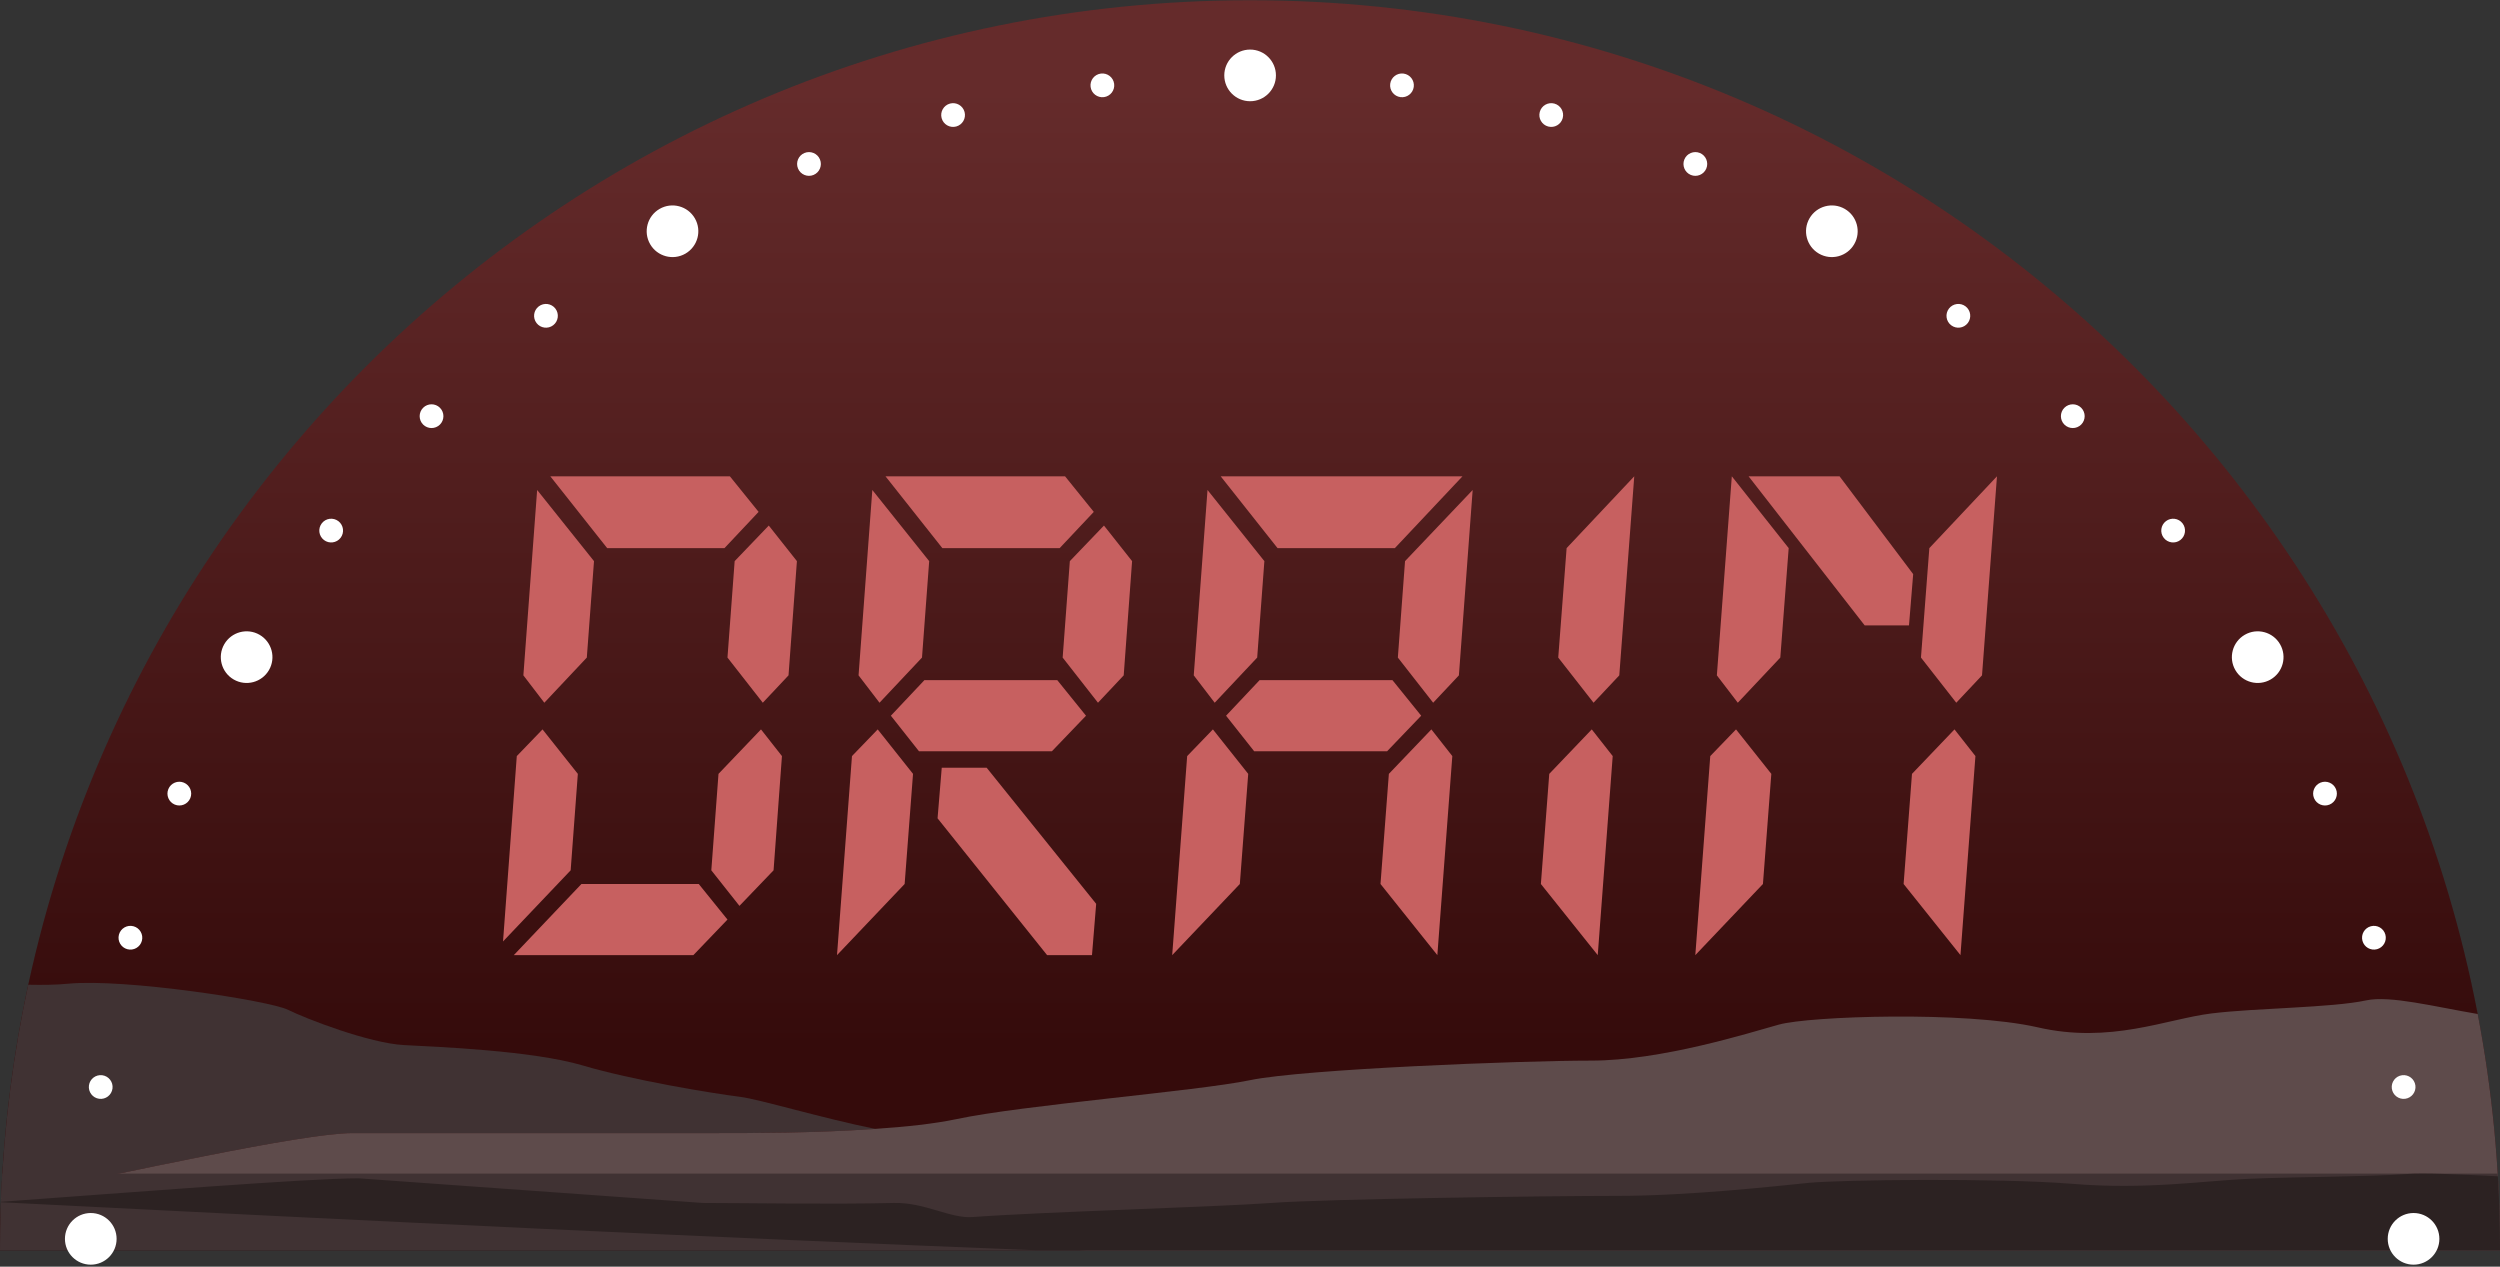 <svg width="300" height="152" viewBox="0 0 300 152" fill="none" xmlns="http://www.w3.org/2000/svg">
<rect x="0" y="0" width="300" height="152" fill="#333333" stroke="none"/>
<path fill-rule="evenodd" clip-rule="evenodd" d="M300 150.031C300 67.188 232.843 0.031 150 0.031C67.157 0.031 0 67.188 0 150.031H300Z" fill="url(#paint0_linear_1114_947)"/>
<path fill-rule="evenodd" clip-rule="evenodd" d="M3.391 118.168C5.186 118.206 6.811 118.181 8.211 118.043C14.979 117.402 32.279 120.071 34.534 121.165C36.791 122.285 44.302 125.168 48.43 125.407C52.58 125.622 63.859 126.075 69.859 127.836C75.881 129.625 85.287 131.172 88.85 131.626C91.152 131.919 98.572 134.161 105.024 135.469C97.919 135.976 90.046 135.976 85.761 135.976H42.317C36.241 135.976 15.105 140.738 0.129 143.759C0.488 135.015 1.597 126.464 3.391 118.168Z" fill="#403233"/>
<path fill-rule="evenodd" clip-rule="evenodd" d="M0.13 143.756C15.107 140.735 36.24 135.973 42.315 135.973H85.759C90.044 135.973 97.917 135.973 105.023 135.466C108.676 135.227 112.127 134.852 114.788 134.292C122.683 132.611 143.548 130.957 150 129.622C156.451 128.287 182.458 127.274 190.917 127.274C199.376 127.274 209.819 123.964 213.473 122.951C217.128 121.936 235.759 121.296 244.489 123.271C253.218 125.299 259.984 122.283 265.353 121.616C270.722 120.949 279.744 120.949 283.962 120.042C286.801 119.431 292.205 120.815 297.326 121.68C299.082 130.86 300.001 140.337 300.001 150.03H130.295C90.331 148.617 47.264 146.601 0.125 143.871C0.127 143.832 0.128 143.794 0.13 143.756Z" fill="#5E4B4B"/>
<path fill-rule="evenodd" clip-rule="evenodd" d="M0.278 140.832H299.723C299.907 143.875 300 146.943 300 150.032H0C0 146.943 0.094 143.875 0.278 140.832Z" fill="#403233"/>
<path fill-rule="evenodd" clip-rule="evenodd" d="M0.111 144.217C15.342 143.123 36.853 141.397 43.035 141.397L84.344 144.355C88.702 144.355 100.039 144.538 107.265 144.355C110.98 144.268 114.027 146.249 116.733 146.046C124.761 145.437 145.979 144.838 152.54 144.355C159.1 143.872 185.547 143.504 194.148 143.504C202.75 143.504 213.37 142.306 217.086 141.939C220.802 141.572 239.748 141.34 248.625 142.055C257.502 142.789 264.383 141.698 269.843 141.456C275.302 141.214 284.477 141.214 288.766 140.886C290.742 140.735 295.128 140.922 299.742 141.155C299.913 144.092 300 147.051 300 150.031H124.291C85.902 148.518 44.763 146.538 0.109 144.269C0.109 144.252 0.11 144.234 0.111 144.217Z" fill="#2C2222"/>
<path d="M69.341 92.864L68.479 104.438L60.363 112.975L62.015 90.729L65.103 87.528L69.341 92.864ZM62.805 81.043L64.457 58.798L71.28 67.335L70.418 78.909L65.319 84.327L62.805 81.043ZM61.656 114.616L69.772 106.079H83.85L87.297 110.348L83.203 114.616H61.656ZM94.623 81.043L91.535 84.327L87.297 78.909L88.159 67.335L92.253 63.066L95.629 67.335L94.623 81.043ZM91.032 61.425L86.938 65.775H72.86L66.037 57.156H87.585L91.032 61.425ZM92.828 104.438L88.734 108.706L85.358 104.438L86.22 92.864L91.319 87.528L93.833 90.729L92.828 104.438Z" fill="#C76060"/>
<path d="M112.508 98.199L113.01 92.125H118.397L131.541 108.46L131.038 114.616H125.652L112.508 98.199ZM109.563 92.864L108.557 106.079L100.441 114.616L102.237 90.729L105.325 87.528L109.563 92.864ZM103.027 81.043L104.679 58.798L111.502 67.335L110.64 78.909L105.541 84.327L103.027 81.043ZM126.873 81.618L130.32 85.886L126.226 90.155H110.281L106.905 85.886L110.928 81.618H126.873ZM134.845 81.043L131.757 84.327L127.519 78.909L128.381 67.335L132.475 63.066L135.851 67.335L134.845 81.043ZM131.254 61.425L127.16 65.775H113.082L106.259 57.156H127.806L131.254 61.425Z" fill="#C76060"/>
<path d="M175.499 57.156L167.383 65.775H153.305L146.482 57.156H175.499ZM149.786 92.864L148.78 106.079L140.664 114.616L142.46 90.729L145.548 87.528L149.786 92.864ZM143.25 81.043L144.902 58.798L151.725 67.335L150.863 78.909L145.763 84.327L143.25 81.043ZM174.278 90.729L172.482 114.616L165.659 106.079L166.664 92.864L171.764 87.528L174.278 90.729ZM167.742 78.909L168.604 67.335L176.72 58.798L175.068 81.043L171.979 84.327L167.742 78.909ZM167.095 81.618L170.543 85.886L166.449 90.155H150.504L147.128 85.886L151.15 81.618H167.095Z" fill="#C76060"/>
<path d="M193.525 90.729L191.729 114.616L184.906 106.079L185.911 92.864L191.011 87.528L193.525 90.729ZM186.989 78.909L187.994 65.775L196.111 57.156L194.315 81.043L191.226 84.327L186.989 78.909Z" fill="#C76060"/>
<path d="M212.559 92.864L211.553 106.079L203.438 114.616L205.232 90.729L208.322 87.528L212.559 92.864ZM206.023 81.043L207.818 57.156L214.642 65.775L213.637 78.909L208.536 84.327L206.023 81.043ZM237.051 90.729L235.256 114.616L228.433 106.079L229.438 92.864L234.538 87.528L237.051 90.729ZM230.516 78.909L231.521 65.775L239.637 57.156L237.842 81.043L234.753 84.327L230.516 78.909ZM209.829 57.156H220.747L229.581 68.894L229.079 75.051H223.764L209.829 57.156Z" fill="#C76060"/>
<path d="M150.013 12.147C151.725 12.147 153.112 10.76 153.112 9.048C153.112 7.337 151.725 5.949 150.013 5.949C148.302 5.949 146.914 7.337 146.914 9.048C146.914 10.76 148.302 12.147 150.013 12.147Z" fill="white"/>
<path fill-rule="evenodd" clip-rule="evenodd" d="M168.424 8.829C169.204 8.932 169.754 9.648 169.651 10.428C169.549 11.208 168.832 11.758 168.052 11.655C167.272 11.553 166.722 10.836 166.825 10.056C166.928 9.276 167.644 8.726 168.424 8.829Z" fill="white"/>
<path fill-rule="evenodd" clip-rule="evenodd" d="M132.099 8.829C131.319 8.932 130.769 9.648 130.872 10.428C130.974 11.208 131.691 11.758 132.471 11.655C133.251 11.553 133.801 10.836 133.698 10.056C133.596 9.276 132.879 8.726 132.099 8.829Z" fill="white"/>
<path fill-rule="evenodd" clip-rule="evenodd" d="M203.987 18.359C204.713 18.66 205.059 19.495 204.758 20.222C204.457 20.949 203.622 21.294 202.896 20.993C202.169 20.692 201.823 19.858 202.124 19.131C202.425 18.404 203.26 18.058 203.987 18.359Z" fill="white"/>
<path fill-rule="evenodd" clip-rule="evenodd" d="M96.533 18.359C95.806 18.66 95.46 19.495 95.761 20.222C96.062 20.949 96.897 21.294 97.624 20.993C98.35 20.692 98.696 19.858 98.395 19.131C98.094 18.404 97.259 18.058 96.533 18.359Z" fill="white"/>
<path fill-rule="evenodd" clip-rule="evenodd" d="M235.872 36.767C236.496 37.246 236.614 38.141 236.135 38.765C235.656 39.39 234.76 39.508 234.136 39.029C233.512 38.55 233.394 37.654 233.873 37.03C234.352 36.406 235.248 36.288 235.872 36.767Z" fill="white"/>
<path fill-rule="evenodd" clip-rule="evenodd" d="M64.647 36.767C64.023 37.246 63.905 38.141 64.384 38.765C64.863 39.39 65.759 39.508 66.383 39.029C67.007 38.55 67.125 37.654 66.646 37.03C66.167 36.406 65.272 36.288 64.647 36.767Z" fill="white"/>
<path fill-rule="evenodd" clip-rule="evenodd" d="M261.908 62.803C262.387 63.428 262.269 64.323 261.645 64.802C261.02 65.281 260.125 65.162 259.646 64.538C259.167 63.914 259.285 63.02 259.909 62.541C260.533 62.062 261.429 62.179 261.908 62.803Z" fill="white"/>
<path fill-rule="evenodd" clip-rule="evenodd" d="M38.611 62.803C38.132 63.428 38.249 64.323 38.874 64.802C39.498 65.281 40.393 65.162 40.872 64.538C41.351 63.914 41.233 63.02 40.609 62.541C39.985 62.062 39.089 62.179 38.611 62.803Z" fill="white"/>
<path fill-rule="evenodd" clip-rule="evenodd" d="M186.518 12.428C187.278 12.632 187.729 13.414 187.526 14.174C187.322 14.934 186.54 15.386 185.78 15.182C185.02 14.978 184.568 14.196 184.772 13.436C184.975 12.676 185.758 12.224 186.518 12.428Z" fill="white"/>
<path fill-rule="evenodd" clip-rule="evenodd" d="M114.001 12.428C113.242 12.632 112.79 13.414 112.994 14.174C113.197 14.934 113.979 15.386 114.739 15.182C115.499 14.978 115.951 14.196 115.747 13.436C115.544 12.676 114.761 12.224 114.001 12.428Z" fill="white"/>
<path fill-rule="evenodd" clip-rule="evenodd" d="M221.372 25.068C222.853 25.923 223.362 27.82 222.506 29.301C221.651 30.783 219.754 31.291 218.273 30.436C216.791 29.58 216.283 27.683 217.138 26.202C217.993 24.721 219.89 24.212 221.372 25.068Z" fill="white"/>
<path fill-rule="evenodd" clip-rule="evenodd" d="M79.151 25.068C77.67 25.923 77.162 27.82 78.017 29.301C78.872 30.783 80.769 31.291 82.251 30.436C83.732 29.58 84.24 27.683 83.385 26.202C82.53 24.721 80.633 24.212 79.151 25.068Z" fill="white"/>
<path fill-rule="evenodd" clip-rule="evenodd" d="M249.742 48.933C250.299 49.489 250.299 50.393 249.742 50.949C249.186 51.505 248.283 51.505 247.726 50.949C247.17 50.393 247.17 49.489 247.726 48.933C248.283 48.377 249.186 48.377 249.742 48.933Z" fill="white"/>
<path fill-rule="evenodd" clip-rule="evenodd" d="M50.777 48.933C50.22 49.489 50.22 50.393 50.777 50.949C51.333 51.505 52.236 51.505 52.793 50.949C53.349 50.393 53.349 49.489 52.793 48.933C52.236 48.377 51.333 48.377 50.777 48.933Z" fill="white"/>
<path fill-rule="evenodd" clip-rule="evenodd" d="M273.608 77.308C274.463 78.789 273.955 80.686 272.473 81.541C270.992 82.397 269.095 81.888 268.24 80.407C267.384 78.926 267.893 77.028 269.374 76.173C270.856 75.318 272.753 75.826 273.608 77.308Z" fill="white"/>
<path fill-rule="evenodd" clip-rule="evenodd" d="M26.911 77.308C26.056 78.789 26.564 80.686 28.046 81.541C29.527 82.397 31.424 81.888 32.279 80.407C33.135 78.926 32.626 77.028 31.145 76.173C29.664 75.318 27.766 75.826 26.911 77.308Z" fill="white"/>
<path fill-rule="evenodd" clip-rule="evenodd" d="M280.317 94.689C280.618 95.416 280.273 96.25 279.546 96.551C278.819 96.852 277.984 96.507 277.683 95.78C277.382 95.053 277.728 94.219 278.455 93.917C279.181 93.616 280.016 93.962 280.317 94.689Z" fill="white"/>
<path fill-rule="evenodd" clip-rule="evenodd" d="M20.202 94.689C19.901 95.416 20.247 96.25 20.973 96.551C21.7 96.852 22.535 96.507 22.836 95.78C23.137 95.053 22.791 94.219 22.064 93.917C21.338 93.616 20.503 93.962 20.202 94.689Z" fill="white"/>
<path fill-rule="evenodd" clip-rule="evenodd" d="M286.247 112.159C286.451 112.919 285.999 113.701 285.239 113.905C284.479 114.108 283.697 113.657 283.494 112.897C283.29 112.137 283.742 111.354 284.502 111.151C285.261 110.947 286.044 111.399 286.247 112.159Z" fill="white"/>
<path fill-rule="evenodd" clip-rule="evenodd" d="M14.272 112.159C14.068 112.919 14.52 113.701 15.28 113.905C16.04 114.108 16.822 113.657 17.026 112.897C17.229 112.137 16.778 111.354 16.018 111.151C15.258 110.947 14.475 111.399 14.272 112.159Z" fill="white"/>
<path fill-rule="evenodd" clip-rule="evenodd" d="M289.847 130.255C289.949 131.035 289.399 131.752 288.619 131.855C287.839 131.957 287.123 131.407 287.02 130.627C286.917 129.847 287.467 129.131 288.247 129.028C289.027 128.925 289.744 129.475 289.847 130.255Z" fill="white"/>
<path fill-rule="evenodd" clip-rule="evenodd" d="M10.673 130.255C10.57 131.035 11.12 131.752 11.9 131.855C12.68 131.957 13.396 131.407 13.499 130.627C13.602 129.847 13.052 129.131 12.272 129.028C11.492 128.925 10.775 129.475 10.673 130.255Z" fill="white"/>
<path fill-rule="evenodd" clip-rule="evenodd" d="M292.726 148.662C292.726 150.372 291.337 151.761 289.627 151.761C287.916 151.761 286.527 150.372 286.527 148.662C286.527 146.951 287.916 145.562 289.627 145.562C291.337 145.562 292.726 146.951 292.726 148.662Z" fill="white"/>
<path fill-rule="evenodd" clip-rule="evenodd" d="M7.793 148.662C7.793 150.372 9.182 151.761 10.892 151.761C12.603 151.761 13.992 150.372 13.992 148.662C13.992 146.951 12.603 145.562 10.892 145.562C9.182 145.562 7.793 146.951 7.793 148.662Z" fill="white"/>
<defs>
<linearGradient id="paint0_linear_1114_947" x1="150" y1="10.575" x2="150" y2="125.772" gradientUnits="userSpaceOnUse">
<stop stop-color="#652B2B"/>
<stop offset="1" stop-color="#350B0B"/>
</linearGradient>
</defs>
</svg>
